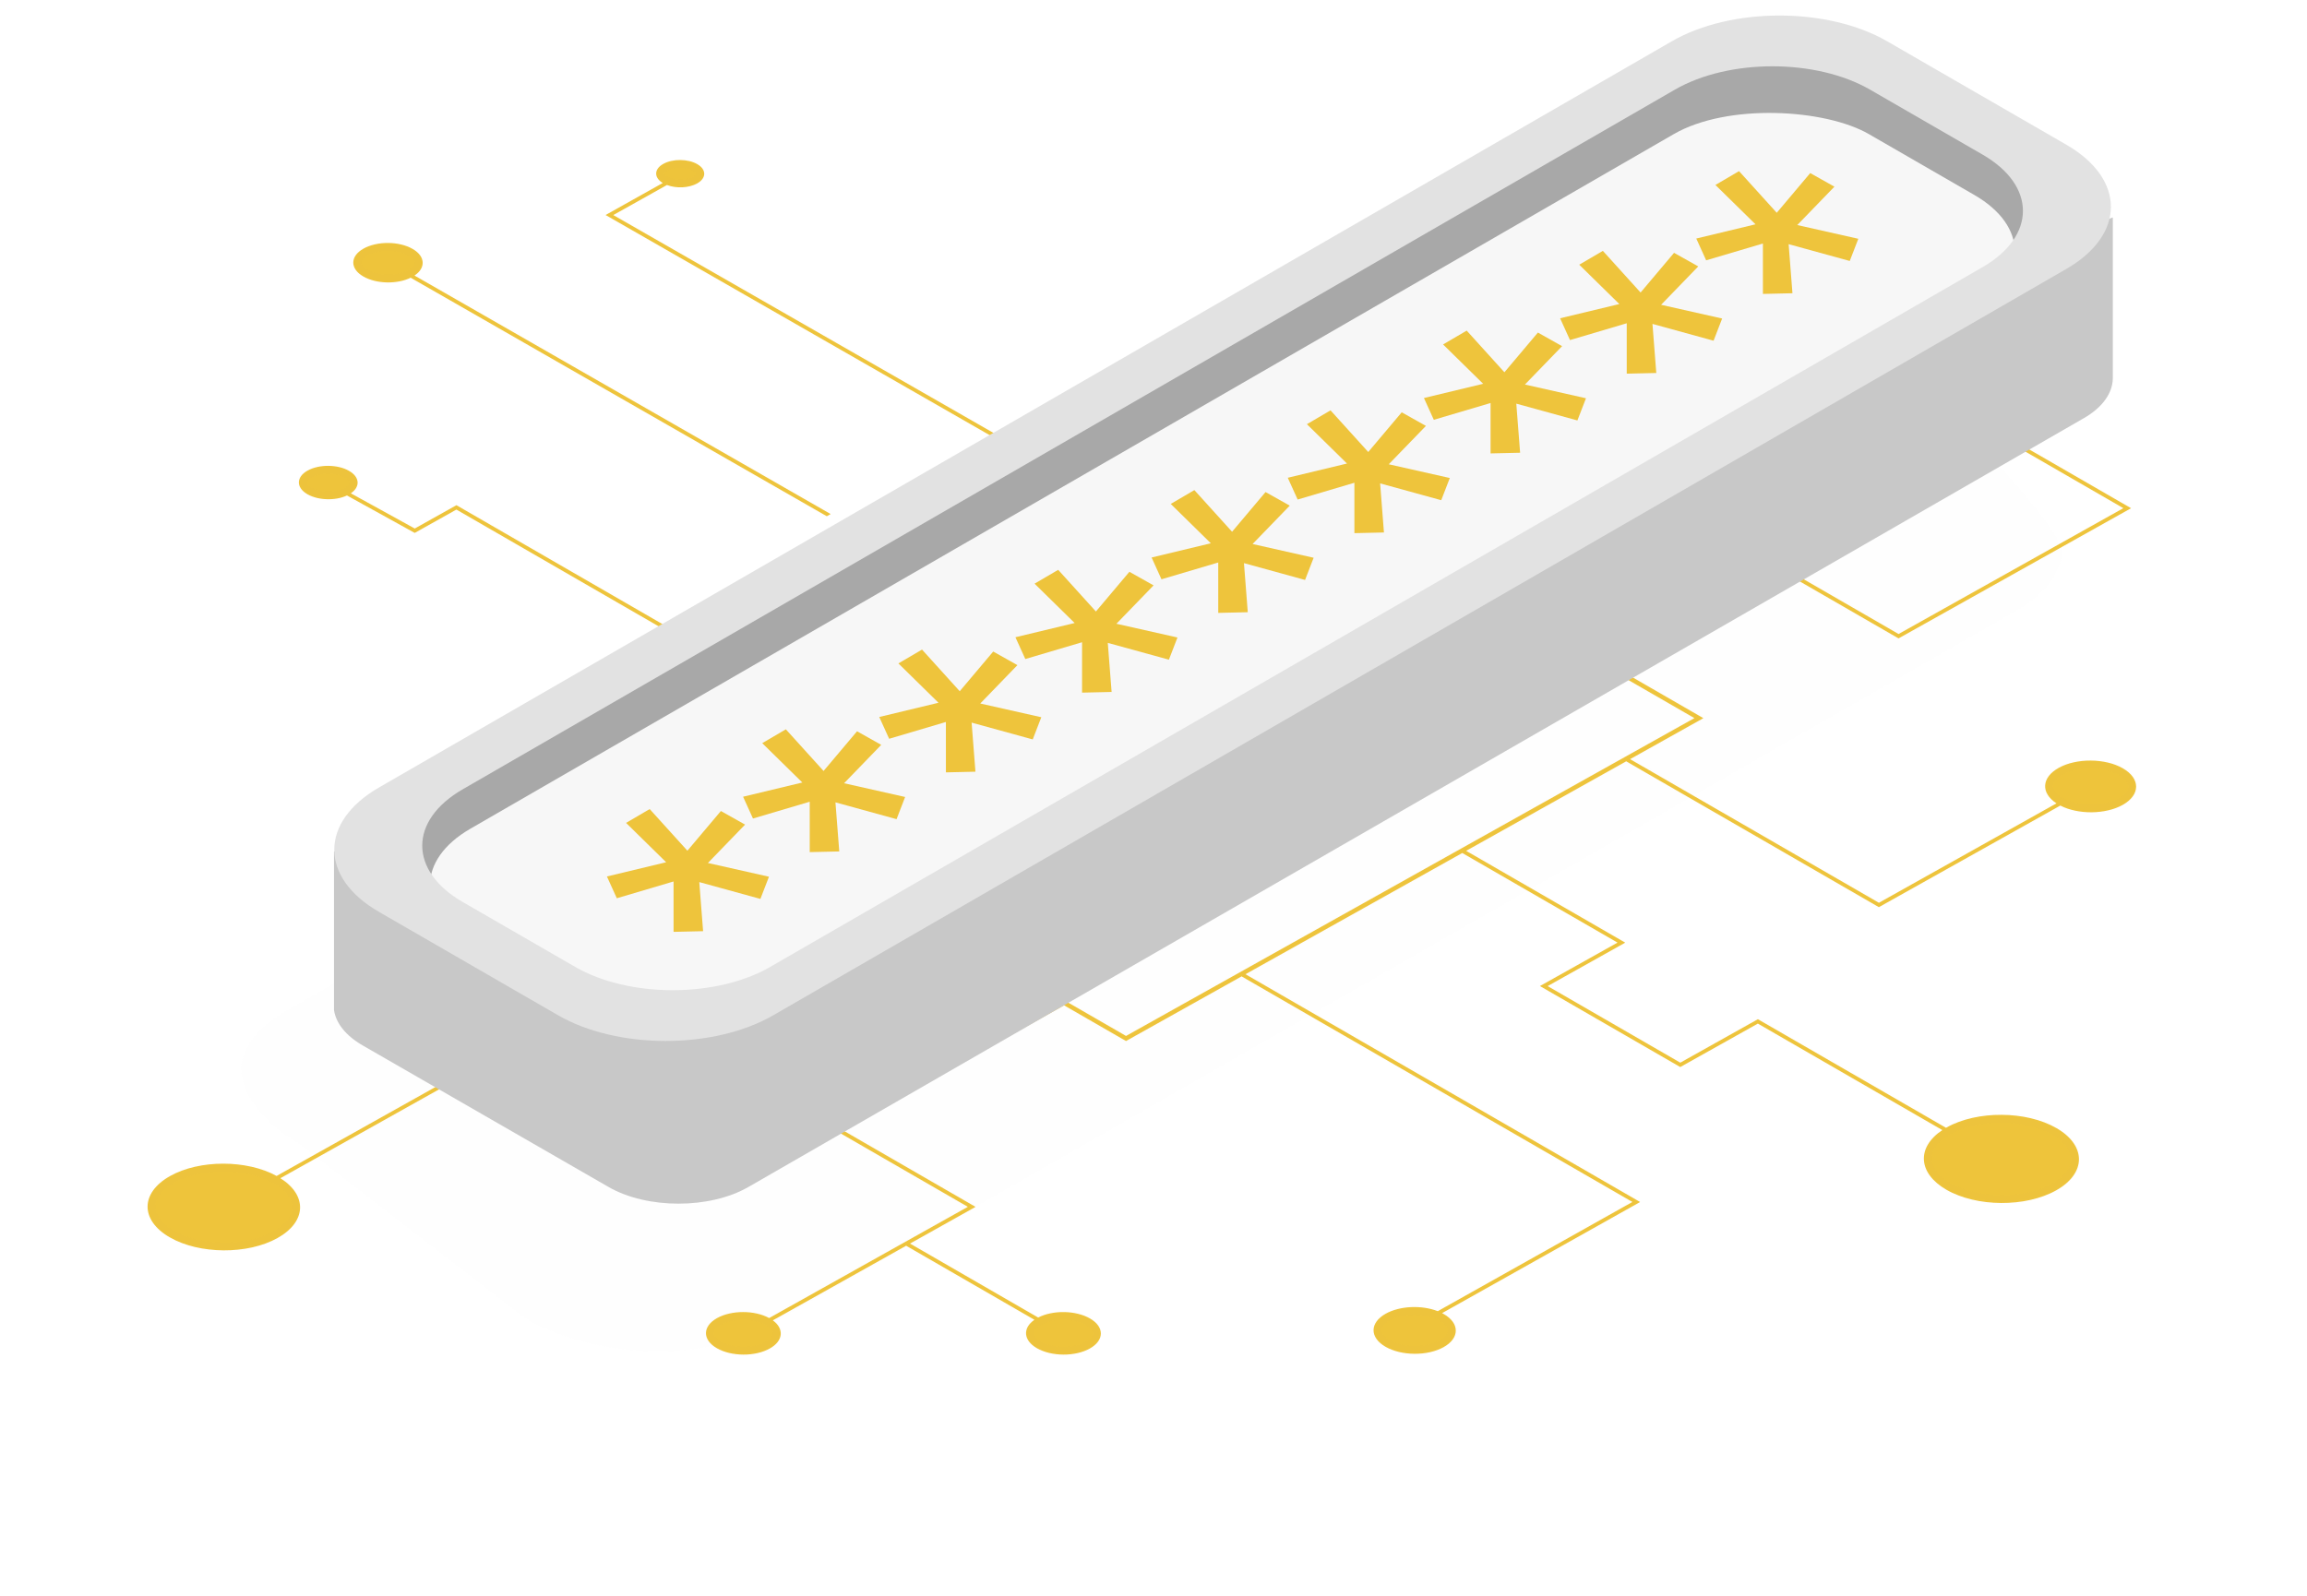 <svg width="594" height="411" viewBox="0 0 594 411" fill="none" xmlns="http://www.w3.org/2000/svg">
<g filter="url(#filter0_d)">
<path d="M62.015 271.054C62.389 277.91 67.403 284.896 76.821 290.417L135.15 335.457C153.533 346.129 181.561 346.906 197.979 337.302L519.808 152.917C526.696 148.883 530.365 143.668 531.068 138.208C530.692 131.446 498.537 97.451 489.116 92.023L457.93 73.899C439.547 63.227 411.426 62.451 395.102 72.054L315.272 119.012L73.363 256.532C72.23 257.204 71.286 257.78 70.337 258.544C65.229 261.991 62.51 266.443 62.015 271.054Z" fill="#C4C4C4" fill-opacity="0.01"/>
</g>
<g filter="url(#filter1_d)">
<mask id="path-2-inside-1" fill="white">
<path fill-rule="evenodd" clip-rule="evenodd" d="M500.015 25.259C502.58 26.74 502.722 29.06 500.451 30.613L520.463 42.167L372.933 124.788L353.295 135.786L438.58 184.963L419.708 195.519L483.776 232.508L529.497 206.903C525.428 204.261 525.614 200.255 530.038 197.778C534.628 195.207 542.044 195.255 546.601 197.886C551.157 200.517 551.13 204.734 546.539 207.304C542.115 209.782 535.068 209.827 530.484 207.473L483.768 233.635L418.713 196.075L377.497 219.129L418.458 242.778L398.478 253.967L432.637 273.689L452.616 262.499L501.057 290.467C501.122 290.429 501.188 290.392 501.255 290.354C509.08 285.972 521.72 286.055 529.488 290.539C537.255 295.024 537.208 302.212 529.382 306.594C521.557 310.976 508.917 310.894 501.15 306.409C493.781 302.155 493.445 295.468 500.111 291.051L452.609 263.626L432.629 274.815L396.498 253.954L416.477 242.765L376.502 219.685L320.678 250.91L422.29 309.576L371.306 338.192C371.46 338.271 371.612 338.354 371.76 338.44C375.878 340.817 375.853 344.628 371.704 346.952C367.555 349.276 360.853 349.232 356.735 346.854C352.616 344.476 352.641 340.665 356.79 338.342C360.447 336.293 366.088 336.085 370.195 337.692L420.31 309.563L319.683 251.466L289.919 268.114L273.974 258.92L216.763 290.959L251.178 310.829L234.305 320.278L267.305 339.331C271.096 337.37 276.991 337.459 280.647 339.57C284.394 341.733 284.371 345.2 280.596 347.314C276.821 349.429 270.724 349.389 266.977 347.225C263.472 345.202 263.265 342.037 266.343 339.906L233.311 320.835L198.988 340.056C201.962 342.225 201.69 345.353 198.187 347.314C194.412 349.429 188.314 349.389 184.567 347.225C180.82 345.062 180.843 341.595 184.618 339.48C188.329 337.402 194.285 337.406 198.046 339.462L249.197 310.816L214.783 290.946L272.987 258.351L142.36 183.027L175.3 164.603L117.512 131.239L106.781 137.249L89.34 127.61C86.361 129.004 81.931 128.889 79.15 127.283C76.209 125.585 76.227 122.863 79.19 121.203C82.153 119.544 86.94 119.575 89.882 121.273C92.651 122.872 92.797 125.379 90.331 127.052L106.789 136.122L117.52 130.112L176.295 164.046L261.933 116.147L155.926 55.375L170.647 47.13C168.339 45.737 168.385 43.552 170.777 42.213C173.201 40.855 177.118 40.881 179.524 42.27C181.931 43.66 181.916 45.887 179.492 47.245C177.374 48.431 174.118 48.561 171.724 47.649L157.907 55.388L262.927 115.59L291.021 99.876L352.308 135.217L370.929 124.788L518.482 42.154L499.457 31.17C496.69 32.438 492.614 32.322 490.048 30.841C487.316 29.264 487.333 26.736 490.085 25.194C492.837 23.653 497.283 23.682 500.015 25.259ZM144.667 183.042L291.013 101.187L436.273 184.948L289.927 266.804L144.667 183.042Z"/>
<path d="M106.726 70.966C109.686 68.989 109.528 66.007 106.239 64.108C102.763 62.101 97.106 62.063 93.604 64.025C90.102 65.986 90.081 69.203 93.557 71.21C96.888 73.133 102.221 73.247 105.742 71.528L212.88 132.953L213.874 132.396L106.726 70.966Z"/>
<path d="M213.521 224.293L212.534 223.723L71.216 302.866C63.553 298.651 51.381 298.636 43.802 302.881C36.107 307.19 36.06 314.259 43.698 318.668C51.336 323.078 63.766 323.159 71.461 318.85C78.94 314.662 79.194 307.868 72.192 303.441L213.521 224.293Z"/>
<path d="M517.46 113.985C517.289 114.091 517.111 114.196 516.928 114.298C510.925 117.66 501.227 117.597 495.268 114.156C489.309 110.716 489.345 105.201 495.349 101.839C501.352 98.477 511.05 98.54 517.009 101.981C522.449 105.122 522.893 109.992 518.36 113.374L548.698 130.889L488.828 164.418L462.456 149.192L418.557 173.084L417.584 172.507L462.477 148.074L488.835 163.291L546.717 130.876L517.46 113.985Z"/>
</mask>
<path fill-rule="evenodd" clip-rule="evenodd" d="M500.015 25.259C502.58 26.74 502.722 29.06 500.451 30.613L520.463 42.167L372.933 124.788L353.295 135.786L438.58 184.963L419.708 195.519L483.776 232.508L529.497 206.903C525.428 204.261 525.614 200.255 530.038 197.778C534.628 195.207 542.044 195.255 546.601 197.886C551.157 200.517 551.13 204.734 546.539 207.304C542.115 209.782 535.068 209.827 530.484 207.473L483.768 233.635L418.713 196.075L377.497 219.129L418.458 242.778L398.478 253.967L432.637 273.689L452.616 262.499L501.057 290.467C501.122 290.429 501.188 290.392 501.255 290.354C509.08 285.972 521.72 286.055 529.488 290.539C537.255 295.024 537.208 302.212 529.382 306.594C521.557 310.976 508.917 310.894 501.15 306.409C493.781 302.155 493.445 295.468 500.111 291.051L452.609 263.626L432.629 274.815L396.498 253.954L416.477 242.765L376.502 219.685L320.678 250.91L422.29 309.576L371.306 338.192C371.46 338.271 371.612 338.354 371.76 338.44C375.878 340.817 375.853 344.628 371.704 346.952C367.555 349.276 360.853 349.232 356.735 346.854C352.616 344.476 352.641 340.665 356.79 338.342C360.447 336.293 366.088 336.085 370.195 337.692L420.31 309.563L319.683 251.466L289.919 268.114L273.974 258.92L216.763 290.959L251.178 310.829L234.305 320.278L267.305 339.331C271.096 337.37 276.991 337.459 280.647 339.57C284.394 341.733 284.371 345.2 280.596 347.314C276.821 349.429 270.724 349.389 266.977 347.225C263.472 345.202 263.265 342.037 266.343 339.906L233.311 320.835L198.988 340.056C201.962 342.225 201.69 345.353 198.187 347.314C194.412 349.429 188.314 349.389 184.567 347.225C180.82 345.062 180.843 341.595 184.618 339.48C188.329 337.402 194.285 337.406 198.046 339.462L249.197 310.816L214.783 290.946L272.987 258.351L142.36 183.027L175.3 164.603L117.512 131.239L106.781 137.249L89.34 127.61C86.361 129.004 81.931 128.889 79.15 127.283C76.209 125.585 76.227 122.863 79.19 121.203C82.153 119.544 86.94 119.575 89.882 121.273C92.651 122.872 92.797 125.379 90.331 127.052L106.789 136.122L117.52 130.112L176.295 164.046L261.933 116.147L155.926 55.375L170.647 47.13C168.339 45.737 168.385 43.552 170.777 42.213C173.201 40.855 177.118 40.881 179.524 42.27C181.931 43.66 181.916 45.887 179.492 47.245C177.374 48.431 174.118 48.561 171.724 47.649L157.907 55.388L262.927 115.59L291.021 99.876L352.308 135.217L370.929 124.788L518.482 42.154L499.457 31.17C496.69 32.438 492.614 32.322 490.048 30.841C487.316 29.264 487.333 26.736 490.085 25.194C492.837 23.653 497.283 23.682 500.015 25.259ZM144.667 183.042L291.013 101.187L436.273 184.948L289.927 266.804L144.667 183.042Z" fill="#EEC43B"/>
<path d="M106.726 70.966C109.686 68.989 109.528 66.007 106.239 64.108C102.763 62.101 97.106 62.063 93.604 64.025C90.102 65.986 90.081 69.203 93.557 71.21C96.888 73.133 102.221 73.247 105.742 71.528L212.88 132.953L213.874 132.396L106.726 70.966Z" fill="#EEC43B"/>
<path d="M213.521 224.293L212.534 223.723L71.216 302.866C63.553 298.651 51.381 298.636 43.802 302.881C36.107 307.19 36.06 314.259 43.698 318.668C51.336 323.078 63.766 323.159 71.461 318.85C78.94 314.662 79.194 307.868 72.192 303.441L213.521 224.293Z" fill="#EEC43B"/>
<path d="M517.46 113.985C517.289 114.091 517.111 114.196 516.928 114.298C510.925 117.66 501.227 117.597 495.268 114.156C489.309 110.716 489.345 105.201 495.349 101.839C501.352 98.477 511.05 98.54 517.009 101.981C522.449 105.122 522.893 109.992 518.36 113.374L548.698 130.889L488.828 164.418L462.456 149.192L418.557 173.084L417.584 172.507L462.477 148.074L488.835 163.291L546.717 130.876L517.46 113.985Z" fill="#EEC43B"/>
<path d="M180.792 204.242L179.805 203.672L178.805 205.404L179.792 205.974L180.792 204.242ZM370.929 125.788H372.933V123.788H370.929V125.788ZM500.451 30.613L499.322 28.963L496.699 30.757L499.451 32.346L500.451 30.613ZM500.015 25.259L501.015 23.527L501.015 23.527L500.015 25.259ZM520.463 42.167L521.44 43.913L524.509 42.194L521.463 40.435L520.463 42.167ZM353.295 135.786L352.318 134.041L349.248 135.76L352.296 137.518L353.295 135.786ZM438.58 184.963L439.556 186.709L442.629 184.99L439.579 183.231L438.58 184.963ZM419.708 195.519L418.732 193.773L415.66 195.491L418.708 197.251L419.708 195.519ZM483.776 232.508L482.776 234.24L483.761 234.809L484.753 234.253L483.776 232.508ZM529.497 206.903L530.475 208.648L533.365 207.029L530.586 205.225L529.497 206.903ZM530.038 197.778L531.015 199.523L531.015 199.523L530.038 197.778ZM546.601 197.886L547.601 196.154L546.601 197.886ZM546.539 207.304L545.562 205.559L545.562 205.559L546.539 207.304ZM530.484 207.473L531.398 205.694L530.443 205.203L529.507 205.728L530.484 207.473ZM483.768 233.635L482.768 235.367L483.753 235.935L484.746 235.38L483.768 233.635ZM418.713 196.075L419.713 194.343L418.729 193.775L417.737 194.33L418.713 196.075ZM377.497 219.129L376.52 217.384L373.449 219.101L376.497 220.861L377.497 219.129ZM418.458 242.778L419.435 244.523L422.504 242.805L419.458 241.046L418.458 242.778ZM398.478 253.967L397.501 252.222L394.432 253.941L397.478 255.699L398.478 253.967ZM432.637 273.689L431.637 275.421L432.622 275.989L433.614 275.434L432.637 273.689ZM452.616 262.499L453.616 260.767L452.631 260.199L451.639 260.754L452.616 262.499ZM501.057 290.467L500.057 292.199L501.056 292.775L502.055 292.2L501.057 290.467ZM501.255 290.354L500.277 288.609L500.277 288.609L501.255 290.354ZM529.488 290.539L530.488 288.807L530.488 288.807L529.488 290.539ZM529.382 306.594L528.405 304.849L528.405 304.849L529.382 306.594ZM501.15 306.409L502.15 304.677L502.15 304.677L501.15 306.409ZM500.111 291.051L501.215 292.718L503.908 290.934L501.111 289.319L500.111 291.051ZM452.609 263.626L453.609 261.894L452.624 261.325L451.632 261.881L452.609 263.626ZM432.629 274.815L431.629 276.547L432.614 277.116L433.607 276.56L432.629 274.815ZM396.498 253.954L395.52 252.209L392.452 253.928L395.498 255.686L396.498 253.954ZM416.477 242.765L417.455 244.51L420.523 242.792L417.477 241.033L416.477 242.765ZM376.502 219.685L377.502 217.953L376.518 217.385L375.526 217.94L376.502 219.685ZM320.678 250.91L319.701 249.164L316.63 250.882L319.678 252.642L320.678 250.91ZM422.29 309.576L423.269 311.32L426.332 309.6L423.29 307.844L422.29 309.576ZM371.306 338.192L370.327 336.448L367.082 338.269L370.391 339.971L371.306 338.192ZM371.76 338.44L372.76 336.707L372.76 336.707L371.76 338.44ZM356.79 338.342L355.813 336.597L355.813 336.597L356.79 338.342ZM370.195 337.692L369.465 339.555L370.347 339.9L371.173 339.436L370.195 337.692ZM420.31 309.563L421.289 311.307L424.353 309.588L421.31 307.831L420.31 309.563ZM319.683 251.466L320.683 249.734L319.699 249.166L318.707 249.721L319.683 251.466ZM289.919 268.114L288.92 269.847L289.904 270.414L290.895 269.86L289.919 268.114ZM273.974 258.92L274.973 257.187L273.988 256.62L272.997 257.175L273.974 258.92ZM216.763 290.959L215.786 289.214L212.718 290.933L215.763 292.691L216.763 290.959ZM251.178 310.829L252.155 312.574L255.224 310.855L252.178 309.097L251.178 310.829ZM234.305 320.278L233.328 318.533L230.259 320.252L233.305 322.01L234.305 320.278ZM267.305 339.331L266.305 341.063L267.253 341.61L268.224 341.107L267.305 339.331ZM280.647 339.57L279.647 341.302L279.647 341.302L280.647 339.57ZM280.596 347.314L279.619 345.569L279.619 345.569L280.596 347.314ZM266.977 347.225L265.977 348.957L265.977 348.957L266.977 347.225ZM266.343 339.906L267.482 341.551L270.078 339.753L267.343 338.174L266.343 339.906ZM233.311 320.835L234.311 319.103L233.326 318.534L232.334 319.09L233.311 320.835ZM198.988 340.056L198.011 338.311L195.291 339.835L197.81 341.672L198.988 340.056ZM198.187 347.314L197.209 345.569L197.209 345.569L198.187 347.314ZM184.567 347.225L183.567 348.957L183.567 348.957L184.567 347.225ZM184.618 339.48L185.595 341.225L185.595 341.225L184.618 339.48ZM198.046 339.462L197.086 341.217L198.057 341.748L199.023 341.207L198.046 339.462ZM249.197 310.816L250.175 312.561L253.243 310.842L250.197 309.084L249.197 310.816ZM214.783 290.946L213.805 289.201L210.737 290.92L213.783 292.679L214.783 290.946ZM272.987 258.351L273.964 260.096L277.035 258.376L273.986 256.618L272.987 258.351ZM142.36 183.027L141.384 181.282L138.31 183.001L141.361 184.76L142.36 183.027ZM175.3 164.603L176.277 166.348L179.348 164.63L176.3 162.871L175.3 164.603ZM117.512 131.239L118.512 129.507L117.528 128.938L116.535 129.494L117.512 131.239ZM106.781 137.249L105.814 138.999L106.788 139.537L107.759 138.994L106.781 137.249ZM89.34 127.61L90.308 125.86L89.415 125.367L88.493 125.799L89.34 127.61ZM79.15 127.283L80.15 125.551L80.15 125.551L79.15 127.283ZM79.19 121.203L80.167 122.948L80.167 122.948L79.19 121.203ZM89.882 121.273L88.882 123.005L88.882 123.005L89.882 121.273ZM90.331 127.052L89.208 125.397L86.508 127.228L89.366 128.803L90.331 127.052ZM106.789 136.122L105.823 137.874L106.796 138.41L107.766 137.867L106.789 136.122ZM117.52 130.112L118.52 128.38L117.535 127.812L116.543 128.367L117.52 130.112ZM176.295 164.046L175.295 165.778L176.279 166.347L177.271 165.792L176.295 164.046ZM261.933 116.147L262.909 117.892L265.991 116.168L262.927 114.411L261.933 116.147ZM155.926 55.375L154.949 53.63L151.869 55.354L154.931 57.11L155.926 55.375ZM170.647 47.13L171.625 48.875L174.626 47.194L171.681 45.418L170.647 47.13ZM170.777 42.213L169.8 40.468L169.8 40.468L170.777 42.213ZM179.492 47.245L178.515 45.5L178.515 45.5L179.492 47.245ZM171.724 47.649L172.436 45.78L171.563 45.447L170.747 45.904L171.724 47.649ZM157.907 55.388L156.929 53.643L153.85 55.367L156.912 57.123L157.907 55.388ZM262.927 115.59L261.933 117.325L262.915 117.889L263.904 117.336L262.927 115.59ZM291.021 99.876L292.02 98.144L291.036 97.576L290.045 98.131L291.021 99.876ZM352.308 135.217L351.309 136.949L352.294 137.517L353.285 136.962L352.308 135.217ZM518.482 42.154L519.46 43.9L522.528 42.181L519.482 40.422L518.482 42.154ZM499.457 31.17L500.457 29.438L499.562 28.922L498.624 29.352L499.457 31.17ZM490.048 30.841L491.048 29.109L491.048 29.109L490.048 30.841ZM490.085 25.194L491.062 26.939L491.062 26.939L490.085 25.194ZM106.239 64.108L107.239 62.376L107.239 62.376L106.239 64.108ZM106.726 70.966L105.616 69.303L102.931 71.096L105.731 72.701L106.726 70.966ZM93.604 64.025L92.626 62.28L92.626 62.28L93.604 64.025ZM93.557 71.21L94.557 69.478L94.557 69.478L93.557 71.21ZM105.742 71.528L106.736 69.793L105.817 69.266L104.864 69.731L105.742 71.528ZM212.88 132.953L211.885 134.688L212.868 135.252L213.857 134.698L212.88 132.953ZM213.874 132.396L214.851 134.141L217.93 132.417L214.868 130.661L213.874 132.396ZM291.013 101.187L292.012 99.454L291.028 98.887L290.036 99.441L291.013 101.187ZM144.667 183.042L143.69 181.297L140.617 183.016L143.668 184.775L144.667 183.042ZM436.273 184.948L437.249 186.694L440.322 184.975L437.272 183.216L436.273 184.948ZM289.927 266.804L288.928 268.537L289.912 269.104L290.904 268.549L289.927 266.804ZM213.521 224.293L214.498 226.038L217.567 224.319L214.521 222.561L213.521 224.293ZM212.534 223.723L213.534 221.991L212.55 221.423L211.557 221.978L212.534 223.723ZM71.216 302.866L70.252 304.618L71.224 305.153L72.193 304.611L71.216 302.866ZM43.802 302.881L42.825 301.136L42.825 301.136L43.802 302.881ZM71.461 318.85L70.484 317.105L70.484 317.105L71.461 318.85ZM72.192 303.441L71.215 301.696L68.284 303.337L71.123 305.132L72.192 303.441ZM516.928 114.298L515.951 112.553L515.951 112.553L516.928 114.298ZM517.46 113.985L518.46 112.253L517.425 111.655L516.408 112.284L517.46 113.985ZM495.349 101.839L496.326 103.584L496.326 103.584L495.349 101.839ZM517.009 101.981L516.009 103.713L516.009 103.713L517.009 101.981ZM518.36 113.374L517.164 111.771L514.73 113.588L517.36 115.106L518.36 113.374ZM548.698 130.889L549.675 132.634L552.743 130.916L549.698 129.157L548.698 130.889ZM488.828 164.418L487.828 166.15L488.813 166.718L489.805 166.163L488.828 164.418ZM462.456 149.192L463.456 147.46L462.485 146.899L461.5 147.435L462.456 149.192ZM418.557 173.084L417.535 174.804L418.513 175.385L419.513 174.841L418.557 173.084ZM417.584 172.507L416.628 170.75L413.54 172.431L416.563 174.226L417.584 172.507ZM462.477 148.074L463.477 146.342L462.506 145.781L461.521 146.317L462.477 148.074ZM488.835 163.291L487.835 165.023L488.82 165.592L489.812 165.036L488.835 163.291ZM546.717 130.876L547.694 132.621L550.763 130.903L547.717 129.144L546.717 130.876ZM370.929 124.788L369.952 123.043L369.952 123.043L370.929 124.788ZM372.933 124.788L373.91 126.533L373.91 126.533L372.933 124.788ZM501.58 32.264C503.095 31.228 504.183 29.651 504.041 27.759C503.901 25.909 502.634 24.462 501.015 23.527L499.015 26.991C499.961 27.538 500.047 27.991 500.052 28.059C500.054 28.086 500.078 28.446 499.322 28.963L501.58 32.264ZM484.776 230.776L420.708 193.787L418.708 197.251L482.776 234.24L484.776 230.776ZM528.52 205.158L482.798 230.763L484.753 234.253L530.475 208.648L528.52 205.158ZM529.061 196.033C526.502 197.466 524.728 199.599 524.586 202.168C524.442 204.764 526.004 207.02 528.408 208.58L530.586 205.225C528.921 204.144 528.541 203.076 528.579 202.389C528.619 201.675 529.15 200.567 531.015 199.523L529.061 196.033ZM547.601 196.154C544.95 194.624 541.596 193.902 538.345 193.881C535.094 193.86 531.73 194.537 529.061 196.033L531.015 199.523C532.936 198.447 535.575 197.863 538.319 197.881C541.063 197.899 543.694 198.517 545.601 199.618L547.601 196.154ZM547.516 209.049C550.17 207.563 551.982 205.317 552 202.631C552.017 199.945 550.235 197.675 547.601 196.154L545.601 199.618C547.523 200.728 548.005 201.882 548 202.605C547.995 203.327 547.498 204.475 545.562 205.559L547.516 209.049ZM529.57 209.252C532.211 210.608 535.453 211.229 538.59 211.2C541.724 211.171 544.942 210.491 547.516 209.049L545.562 205.559C543.712 206.595 541.195 207.176 538.553 207.201C535.914 207.225 533.341 206.692 531.398 205.694L529.57 209.252ZM378.473 220.875L419.69 197.821L417.737 194.33L376.52 217.384L378.473 220.875ZM433.637 271.957L399.478 252.235L397.478 255.699L431.637 275.421L433.637 271.957ZM500.277 288.609C500.204 288.65 500.132 288.692 500.059 288.733L502.055 292.2C502.113 292.166 502.172 292.133 502.232 292.099L500.277 288.609ZM530.488 288.807C526.232 286.35 520.768 285.157 515.406 285.122C510.043 285.087 504.565 286.208 500.277 288.609L502.232 292.099C505.77 290.118 510.524 289.09 515.38 289.122C520.236 289.153 524.976 290.244 528.488 292.271L530.488 288.807ZM530.36 308.339C534.631 305.947 537.257 302.505 537.282 298.618C537.308 294.731 534.727 291.255 530.488 288.807L528.488 292.271C532.015 294.308 533.295 296.668 533.282 298.592C533.27 300.515 531.959 302.859 528.405 304.849L530.36 308.339ZM500.15 308.141C504.405 310.598 509.869 311.792 515.231 311.827C520.594 311.862 526.073 310.74 530.36 308.339L528.405 304.849C524.867 306.83 520.113 307.859 515.257 307.827C510.402 307.795 505.661 306.705 502.15 304.677L500.15 308.141ZM499.006 289.384C495.296 291.842 493.141 295.218 493.371 298.916C493.6 302.577 496.126 305.818 500.15 308.141L502.15 304.677C498.805 302.746 497.479 300.517 497.363 298.667C497.25 296.853 498.26 294.677 501.215 292.718L499.006 289.384ZM451.609 265.358L499.111 292.783L501.111 289.319L453.609 261.894L451.609 265.358ZM375.502 221.417L415.477 244.497L417.477 241.033L377.502 217.953L375.502 221.417ZM321.654 252.655L377.478 221.431L375.526 217.94L319.701 249.164L321.654 252.655ZM372.76 336.707C372.583 336.605 372.403 336.507 372.22 336.413L370.391 339.971C370.518 340.036 370.641 340.103 370.76 340.172L372.76 336.707ZM372.681 348.697C375.115 347.334 376.816 345.251 376.832 342.729C376.849 340.207 375.175 338.102 372.76 336.707L370.76 340.172C372.463 341.155 372.836 342.144 372.832 342.703C372.829 343.262 372.443 344.246 370.727 345.207L372.681 348.697ZM355.735 348.586C358.166 349.99 361.232 350.647 364.195 350.666C367.157 350.685 370.232 350.069 372.681 348.697L370.727 345.207C369.027 346.159 366.676 346.682 364.221 346.666C361.765 346.65 359.422 346.096 357.735 345.122L355.735 348.586ZM355.813 336.597C353.38 337.959 351.679 340.042 351.662 342.564C351.646 345.087 353.319 347.192 355.735 348.586L357.735 345.122C356.032 344.139 355.658 343.149 355.662 342.591C355.666 342.032 356.052 341.047 357.768 340.086L355.813 336.597ZM370.924 335.83C366.326 334.03 360.052 334.223 355.813 336.597L357.768 340.086C360.843 338.364 365.85 338.139 369.465 339.555L370.924 335.83ZM419.331 307.819L369.216 335.948L371.173 339.436L421.289 311.307L419.331 307.819ZM318.683 253.198L419.31 311.295L421.31 307.831L320.683 249.734L318.683 253.198ZM290.895 269.86L320.659 253.212L318.707 249.721L288.942 266.369L290.895 269.86ZM272.975 260.653L288.92 269.847L290.918 266.382L274.973 257.187L272.975 260.653ZM217.741 292.704L274.951 260.665L272.997 257.175L215.786 289.214L217.741 292.704ZM268.305 337.599L235.305 318.546L233.305 322.01L266.305 341.063L268.305 337.599ZM281.647 337.838C279.455 336.572 276.714 335.969 274.061 335.923C271.405 335.878 268.64 336.388 266.386 337.555L268.224 341.107C269.761 340.312 271.838 339.886 273.992 339.923C276.148 339.96 278.183 340.456 279.647 341.302L281.647 337.838ZM281.574 349.059C283.82 347.802 285.427 345.857 285.442 343.474C285.458 341.09 283.877 339.125 281.647 337.838L279.647 341.302C281.164 342.178 281.445 343.028 281.442 343.447C281.44 343.867 281.148 344.713 279.619 345.569L281.574 349.059ZM265.977 348.957C268.222 350.254 271.045 350.856 273.763 350.874C276.481 350.892 279.312 350.326 281.574 349.059L279.619 345.569C278.106 346.417 276 346.888 273.789 346.874C271.578 346.86 269.478 346.36 267.977 345.493L265.977 348.957ZM265.205 338.262C263.285 339.59 262.018 341.526 262.198 343.766C262.374 345.962 263.889 347.752 265.977 348.957L267.977 345.493C266.56 344.675 266.219 343.871 266.185 343.446C266.154 343.065 266.323 342.352 267.482 341.551L265.205 338.262ZM232.311 322.567L265.343 341.638L267.343 338.174L234.311 319.103L232.311 322.567ZM199.966 341.801L234.288 322.58L232.334 319.09L198.011 338.311L199.966 341.801ZM199.164 349.059C201.251 347.891 202.781 346.14 203.005 343.969C203.235 341.75 202.032 339.801 200.167 338.441L197.81 341.672C198.917 342.48 199.066 343.18 199.027 343.557C198.983 343.983 198.625 344.776 197.209 345.569L199.164 349.059ZM183.567 348.957C185.812 350.254 188.635 350.856 191.353 350.874C194.071 350.892 196.902 350.326 199.164 349.059L197.209 345.569C195.696 346.417 193.591 346.888 191.379 346.874C189.168 346.86 187.069 346.36 185.567 345.493L183.567 348.957ZM183.64 337.735C181.394 338.993 179.787 340.938 179.772 343.321C179.756 345.705 181.337 347.67 183.567 348.957L185.567 345.493C184.05 344.617 183.769 343.767 183.772 343.348C183.774 342.928 184.066 342.082 185.595 341.225L183.64 337.735ZM199.005 337.707C196.764 336.482 193.986 335.919 191.312 335.921C188.639 335.923 185.865 336.49 183.64 337.735L185.595 341.225C187.082 340.393 189.142 339.922 191.315 339.921C193.486 339.919 195.567 340.386 197.086 341.217L199.005 337.707ZM248.22 309.071L197.069 337.717L199.023 341.207L250.175 312.561L248.22 309.071ZM116.512 132.971L174.3 166.335L176.3 162.871L118.512 129.507L116.512 132.971ZM78.15 129.015C79.894 130.022 82.04 130.508 84.11 130.571C86.184 130.633 88.359 130.277 90.188 129.422L88.493 125.799C87.341 126.337 85.812 126.62 84.231 126.572C82.646 126.524 81.187 126.15 80.15 125.551L78.15 129.015ZM78.213 119.458C76.373 120.489 74.97 122.134 74.956 124.216C74.942 126.298 76.324 127.961 78.15 129.015L80.15 125.551C79.036 124.908 78.955 124.36 78.956 124.242C78.957 124.123 79.044 123.577 80.167 122.948L78.213 119.458ZM90.882 119.541C89.039 118.478 86.745 117.994 84.557 117.979C82.369 117.965 80.069 118.419 78.213 119.458L80.167 122.948C81.275 122.328 82.85 121.968 84.531 121.979C86.212 121.99 87.783 122.371 88.882 123.005L90.882 119.541ZM91.454 128.707C93.066 127.613 94.206 125.962 94.064 123.991C93.926 122.061 92.604 120.536 90.882 119.541L88.882 123.005C89.929 123.61 90.065 124.138 90.075 124.278C90.082 124.379 90.062 124.817 89.208 125.397L91.454 128.707ZM107.754 134.371L91.297 125.3L89.366 128.803L105.823 137.874L107.754 134.371ZM260.956 114.401L175.319 162.301L177.271 165.792L262.909 117.892L260.956 114.401ZM169.8 40.468C168.25 41.336 166.996 42.753 166.95 44.602C166.904 46.462 168.099 47.928 169.614 48.843L171.681 45.418C171.297 45.186 171.105 44.978 171.018 44.848C170.976 44.786 170.96 44.744 170.954 44.724C170.951 44.714 170.95 44.708 170.949 44.705C170.949 44.703 170.949 44.702 170.949 44.701C170.949 44.701 170.949 44.699 170.95 44.695C170.951 44.691 170.952 44.683 170.957 44.671C170.965 44.648 170.986 44.601 171.035 44.534C171.136 44.396 171.349 44.185 171.754 43.958L169.8 40.468ZM180.524 40.538C178.949 39.629 177.007 39.224 175.171 39.212C173.334 39.2 171.387 39.579 169.8 40.468L171.754 43.958C172.592 43.489 173.815 43.203 175.144 43.211C176.474 43.22 177.693 43.522 178.524 44.002L180.524 40.538ZM180.469 48.99C182.04 48.11 183.307 46.664 183.32 44.782C183.332 42.901 182.084 41.439 180.524 40.538L178.524 44.002C178.932 44.238 179.142 44.455 179.24 44.593C179.287 44.661 179.306 44.707 179.314 44.729C179.317 44.74 179.319 44.748 179.319 44.751C179.32 44.754 179.32 44.756 179.32 44.756C179.32 44.757 179.32 44.758 179.319 44.761C179.319 44.765 179.317 44.772 179.313 44.783C179.305 44.806 179.286 44.852 179.238 44.918C179.138 45.055 178.925 45.27 178.515 45.5L180.469 48.99ZM171.012 49.518C173.89 50.614 177.773 50.5 180.469 48.99L178.515 45.5C176.976 46.361 174.346 46.508 172.436 45.78L171.012 49.518ZM158.884 57.133L172.702 49.394L170.747 45.904L156.929 53.643L158.884 57.133ZM263.922 113.855L158.901 53.653L156.912 57.123L261.933 117.325L263.922 113.855ZM290.045 98.131L261.951 113.845L263.904 117.336L291.998 101.622L290.045 98.131ZM353.307 133.484L292.02 98.144L290.022 101.609L351.309 136.949L353.307 133.484ZM498.457 32.902L517.482 43.887L519.482 40.422L500.457 29.438L498.457 32.902ZM489.048 32.573C490.683 33.517 492.684 33.972 494.611 34.035C496.542 34.099 498.572 33.776 500.29 32.988L498.624 29.352C497.575 29.832 496.183 30.085 494.743 30.038C493.299 29.99 491.979 29.646 491.048 29.109L489.048 32.573ZM489.108 23.449C487.373 24.421 486.023 25.988 486.01 27.991C485.997 29.995 487.326 31.579 489.048 32.573L491.048 29.109C490.038 28.526 490.01 28.057 490.01 28.017C490.01 27.977 490.045 27.509 491.062 26.939L489.108 23.449ZM501.015 23.527C499.277 22.524 497.121 22.071 495.071 22.057C493.02 22.044 490.858 22.469 489.108 23.449L491.062 26.939C492.064 26.378 493.501 26.047 495.045 26.057C496.588 26.067 498.021 26.417 499.015 26.991L501.015 23.527ZM105.239 65.84C106.545 66.594 106.809 67.31 106.831 67.638C106.85 67.929 106.718 68.567 105.616 69.303L107.837 72.629C109.695 71.389 110.964 69.547 110.822 67.377C110.682 65.245 109.223 63.521 107.239 62.376L105.239 65.84ZM94.581 65.77C95.957 64.999 97.885 64.565 99.918 64.578C101.951 64.591 103.873 65.051 105.239 65.84L107.239 62.376C105.129 61.157 102.484 60.595 99.944 60.578C97.404 60.562 94.752 61.089 92.626 62.28L94.581 65.77ZM94.557 69.478C93.175 68.68 92.961 67.932 92.963 67.613C92.965 67.295 93.189 66.549 94.581 65.77L92.626 62.28C90.517 63.461 88.978 65.305 88.963 67.587C88.948 69.869 90.463 71.733 92.557 72.942L94.557 69.478ZM104.864 69.731C103.451 70.421 101.569 70.784 99.627 70.736C97.683 70.688 95.864 70.233 94.557 69.478L92.557 72.942C94.58 74.11 97.094 74.674 99.528 74.734C101.966 74.794 104.512 74.355 106.619 73.326L104.864 69.731ZM213.874 131.218L106.736 69.793L104.747 73.263L211.885 134.688L213.874 131.218ZM212.896 130.651L211.902 131.208L213.857 134.698L214.851 134.141L212.896 130.651ZM105.731 72.701L212.879 134.132L214.868 130.661L107.721 69.231L105.731 72.701ZM290.036 99.441L143.69 181.297L145.643 184.788L291.989 102.932L290.036 99.441ZM437.272 183.216L292.012 99.454L290.014 102.919L435.274 186.681L437.272 183.216ZM290.904 268.549L437.249 186.694L435.296 183.203L288.951 265.058L290.904 268.549ZM143.668 184.775L288.928 268.537L290.926 265.071L145.666 181.31L143.668 184.775ZM211.534 225.455L212.521 226.025L214.521 222.561L213.534 221.991L211.534 225.455ZM44.779 304.626C48.199 302.71 52.779 301.701 57.477 301.701C62.174 301.701 66.782 302.71 70.252 304.618L72.179 301.113C67.986 298.807 62.677 297.701 57.477 297.701C52.279 297.701 46.983 298.807 42.825 301.136L44.779 304.626ZM44.698 316.936C41.236 314.937 39.988 312.625 40 310.75C40.012 308.875 41.29 306.579 44.779 304.626L42.825 301.136C38.618 303.491 36.025 306.885 36 310.724C35.975 314.563 38.523 317.99 42.698 320.4L44.698 316.936ZM70.484 317.105C67.011 319.05 62.342 320.06 57.572 320.029C52.801 319.998 48.146 318.927 44.698 316.936L42.698 320.4C46.889 322.82 52.268 323.994 57.545 324.029C62.823 324.063 68.217 322.959 72.439 320.595L70.484 317.105ZM71.123 305.132C74.258 307.113 75.339 309.333 75.259 311.147C75.177 312.982 73.874 315.207 70.484 317.105L72.439 320.595C76.527 318.305 79.09 315.039 79.255 311.324C79.421 307.587 77.128 304.196 73.26 301.751L71.123 305.132ZM517.905 116.043C518.113 115.927 518.315 115.808 518.513 115.686L516.408 112.284C516.262 112.375 516.109 112.465 515.951 112.553L517.905 116.043ZM494.268 115.888C497.619 117.823 501.895 118.751 506.068 118.778C510.241 118.805 514.529 117.934 517.905 116.043L515.951 112.553C513.324 114.024 509.761 114.802 506.095 114.778C502.428 114.754 498.876 113.93 496.268 112.424L494.268 115.888ZM494.372 100.094C491.011 101.976 488.844 104.745 488.823 107.955C488.802 111.166 490.933 113.963 494.268 115.888L496.268 112.424C493.645 110.91 492.814 109.229 492.822 107.982C492.831 106.734 493.683 105.064 496.326 103.584L494.372 100.094ZM518.009 100.249C514.658 98.314 510.382 97.386 506.209 97.359C502.036 97.332 497.748 98.203 494.372 100.094L496.326 103.584C498.953 102.113 502.516 101.335 506.182 101.359C509.849 101.383 513.401 102.207 516.009 103.713L518.009 100.249ZM519.557 114.977C522.208 112.998 523.737 110.306 523.412 107.368C523.094 104.484 521.057 102.009 518.009 100.249L516.009 103.713C518.401 105.094 519.306 106.625 519.436 107.806C519.561 108.934 519.045 110.368 517.164 111.771L519.557 114.977ZM419.513 174.841L463.412 150.949L461.5 147.435L417.601 171.328L419.513 174.841ZM416.563 174.226L417.535 174.804L419.578 171.365L418.605 170.787L416.563 174.226ZM545.74 129.131L487.858 161.546L489.812 165.036L547.694 132.621L545.74 129.131ZM516.46 115.717L545.717 132.608L547.717 129.144L518.46 112.253L516.46 115.717ZM521.463 40.435L501.451 28.881L499.451 32.346L519.463 43.9L521.463 40.435ZM439.579 183.231L354.295 134.053L352.296 137.518L437.581 186.696L439.579 183.231ZM420.684 197.264L439.556 186.709L437.603 183.218L418.732 193.773L420.684 197.264ZM484.746 235.38L531.461 209.218L529.507 205.728L482.791 231.89L484.746 235.38ZM417.713 197.807L482.768 235.367L484.768 231.903L419.713 194.343L417.713 197.807ZM419.458 241.046L378.497 217.397L376.497 220.861L417.458 244.51L419.458 241.046ZM399.456 255.712L419.435 244.523L417.481 241.033L397.501 252.222L399.456 255.712ZM451.639 260.754L431.659 271.944L433.614 275.434L453.594 264.244L451.639 260.754ZM502.057 288.735L453.616 260.767L451.616 264.232L500.057 292.199L502.057 288.735ZM433.607 276.56L453.586 265.371L451.632 261.881L431.652 273.07L433.607 276.56ZM395.498 255.686L431.629 276.547L433.629 273.083L397.498 252.222L395.498 255.686ZM415.5 241.02L395.52 252.209L397.475 255.699L417.455 244.51L415.5 241.02ZM423.29 307.844L321.678 249.178L319.678 252.642L421.29 311.308L423.29 307.844ZM372.285 339.936L423.269 311.32L421.311 307.832L370.327 336.448L372.285 339.936ZM252.178 309.097L217.763 289.227L215.763 292.691L250.178 312.561L252.178 309.097ZM235.282 322.023L252.155 312.574L250.201 309.084L233.328 318.533L235.282 322.023ZM213.783 292.679L248.197 312.548L250.197 309.084L215.783 289.214L213.783 292.679ZM272.009 256.606L213.805 289.201L215.76 292.691L273.964 260.096L272.009 256.606ZM141.361 184.76L271.988 260.083L273.986 256.618L143.359 181.295L141.361 184.76ZM174.324 162.857L141.384 181.282L143.336 184.773L176.277 166.348L174.324 162.857ZM107.759 138.994L118.49 132.984L116.535 129.494L105.804 135.504L107.759 138.994ZM88.373 129.361L105.814 138.999L107.749 135.498L90.308 125.86L88.373 129.361ZM116.543 128.367L105.811 134.377L107.766 137.867L118.497 131.857L116.543 128.367ZM177.295 162.314L118.52 128.38L116.52 131.844L175.295 165.778L177.295 162.314ZM154.931 57.11L260.938 117.882L262.927 114.411L156.921 53.64L154.931 57.11ZM169.67 45.385L154.949 53.63L156.903 57.12L171.625 48.875L169.67 45.385ZM212.544 222.548L71.215 301.696L73.169 305.186L214.498 226.038L212.544 222.548ZM72.193 304.611L213.512 225.468L211.557 221.978L70.238 301.121L72.193 304.611ZM549.698 129.157L519.36 111.642L517.36 115.106L547.698 132.621L549.698 129.157ZM489.805 166.163L549.675 132.634L547.72 129.144L487.851 162.673L489.805 166.163ZM461.456 150.924L487.828 166.15L489.828 162.686L463.456 147.46L461.456 150.924ZM461.521 146.317L416.628 170.75L418.54 174.263L463.433 149.83L461.521 146.317ZM489.835 161.559L463.477 146.342L461.477 149.806L487.835 165.023L489.835 161.559ZM517.505 40.41L369.952 123.043L371.907 126.533L519.46 43.9L517.505 40.41ZM369.952 123.043L351.331 133.472L353.285 136.962L371.907 126.533L369.952 123.043ZM354.273 137.531L373.91 126.533L371.956 123.043L352.318 134.041L354.273 137.531ZM373.91 126.533L521.44 43.913L519.486 40.422L371.956 123.043L373.91 126.533Z" fill="#B9B9B9" fill-opacity="0.01" mask="url(#path-2-inside-1)"/>
</g>
<path d="M192.704 305.705L536.542 107.7C541.448 104.875 543.934 101.183 544 97.481V56L86 219.33V260.162C86.507 263.472 88.96 266.702 93.36 269.236L156.689 305.705C166.634 311.432 182.759 311.432 192.704 305.705Z" fill="#C8C8C8"/>
<path fill-rule="evenodd" clip-rule="evenodd" d="M108.551 204.293C94.681 212.301 94.681 225.285 108.551 233.293L147.49 255.774C161.361 263.782 183.849 263.782 197.72 255.774L523.099 67.916C536.97 59.908 536.97 46.924 523.099 38.916L484.161 16.435C470.29 8.427 447.802 8.427 433.931 16.435L108.551 204.293ZM129.092 214.141C115.222 222.15 115.222 235.133 129.092 243.141L149.194 254.747C163.064 262.755 185.553 262.755 199.423 254.747L504.262 78.748C518.132 70.74 518.132 57.756 504.262 49.748L484.16 38.143C470.29 30.134 447.801 30.134 433.931 38.143L129.092 214.141Z" fill="#A8A8A8"/>
<rect width="415.793" height="89.38" rx="29" transform="matrix(0.866 -0.5 0.866 0.5 96.001 227.933)" fill="#F7F7F7"/>
<path fill-rule="evenodd" clip-rule="evenodd" d="M97.548 202.837C82.243 211.674 82.243 226.001 97.548 234.837L143.687 261.475C158.993 270.312 183.807 270.312 199.113 261.475L532.03 69.266C547.335 60.429 547.335 46.102 532.03 37.266L485.891 10.627C470.586 1.791 445.771 1.791 430.465 10.627L97.548 202.837ZM119.12 203.295C105.25 211.303 105.25 224.286 119.12 232.295L148.091 249.021C161.961 257.029 184.45 257.029 198.32 249.021L510.457 68.808C524.328 60.8 524.328 47.816 510.457 39.808L481.487 23.082C467.616 15.074 445.128 15.074 431.257 23.082L119.12 203.295Z" fill="#E2E2E2"/>
<path d="M173.425 227.02L158.814 231.346L156.27 225.735L171.518 222.07L161.198 211.936L167.28 208.374L176.989 219.1L185.61 208.877L191.84 212.376L182.272 222.261L197.991 225.799L195.784 231.512L180.05 227.184L181.032 239.824L173.428 239.999L173.425 227.02Z" fill="#EEC43C"/>
<path d="M208.485 206.482L193.874 210.808L191.33 205.197L206.578 201.533L196.258 191.399L202.34 187.836L212.05 198.563L220.67 188.34L226.9 191.839L217.332 201.723L233.051 205.261L230.844 210.975L215.11 206.647L216.093 219.287L208.488 219.461L208.485 206.482Z" fill="#EEC43C"/>
<path d="M243.546 185.945L228.935 190.271L226.39 184.66L241.639 180.995L231.319 170.861L237.4 167.299L247.11 178.025L255.73 167.802L261.961 171.301L252.393 181.186L268.111 184.724L265.905 190.437L250.17 186.109L251.153 198.749L243.549 198.924L243.546 185.945Z" fill="#EEC43C"/>
<path d="M278.606 165.407L263.995 169.733L261.451 164.122L276.699 160.458L266.379 150.324L272.461 146.761L282.17 157.488L290.791 147.265L297.021 150.764L287.453 160.648L303.172 164.186L300.965 169.9L285.231 165.572L286.213 178.212L278.609 178.386L278.606 165.407Z" fill="#EEC43C"/>
<path d="M313.666 144.87L299.055 149.196L296.511 143.585L311.759 139.92L301.439 129.786L307.521 126.224L317.231 136.95L325.851 126.727L332.082 130.226L322.513 140.111L338.232 143.649L336.025 149.362L320.291 145.034L321.274 157.674L313.669 157.849L313.666 144.87Z" fill="#EEC43C"/>
<path d="M348.727 124.332L334.116 128.658L331.571 123.047L346.82 119.383L336.5 109.249L342.582 105.686L352.291 116.413L360.911 106.19L367.142 109.689L357.574 119.573L373.292 123.111L371.086 128.825L355.351 124.497L356.334 137.137L348.73 137.311L348.727 124.332Z" fill="#EEC43C"/>
<path d="M383.787 103.795L369.176 108.121L366.632 102.51L381.88 98.845L371.56 88.711L377.642 85.149L387.351 95.875L395.972 85.652L402.202 89.151L392.634 99.036L408.353 102.574L406.146 108.287L390.412 103.959L391.394 116.599L383.79 116.774L383.787 103.795Z" fill="#EEC43C"/>
<path d="M418.848 83.257L404.236 87.583L401.692 81.972L416.94 78.308L406.62 68.174L412.702 64.611L422.412 75.338L431.032 65.115L437.263 68.614L427.694 78.498L443.413 82.036L441.206 87.75L425.472 83.421L426.455 96.062L418.851 96.236L418.848 83.257Z" fill="#EEC43C"/>
<path d="M453.908 62.72L439.297 67.046L436.752 61.435L452.001 57.77L441.681 47.636L447.763 44.074L457.472 54.8L466.092 44.577L472.323 48.076L462.755 57.961L478.474 61.499L476.267 67.213L460.533 62.884L461.515 75.524L453.911 75.699L453.908 62.72Z" fill="#EEC43C"/>
<defs>
<filter id="filter0_d" x="0.015" y="7.342" width="593.054" height="402.673" filterUnits="userSpaceOnUse" color-interpolation-filters="sRGB">
<feFlood flood-opacity="0" result="BackgroundImageFix"/>
<feColorMatrix in="SourceAlpha" type="matrix" values="0 0 0 0 0 0 0 0 0 0 0 0 0 0 0 0 0 0 127 0"/>
<feOffset dy="4"/>
<feGaussianBlur stdDeviation="31"/>
<feColorMatrix type="matrix" values="0 0 0 0 0 0 0 0 0 0 0 0 0 0 0 0 0 0 0.15 0"/>
<feBlend mode="normal" in2="BackgroundImageFix" result="effect1_dropShadow"/>
<feBlend mode="normal" in="SourceGraphic" in2="effect1_dropShadow" result="shape"/>
</filter>
<filter id="filter1_d" x="14" y="0.057" width="560" height="372.817" filterUnits="userSpaceOnUse" color-interpolation-filters="sRGB">
<feFlood flood-opacity="0" result="BackgroundImageFix"/>
<feColorMatrix in="SourceAlpha" type="matrix" values="0 0 0 0 0 0 0 0 0 0 0 0 0 0 0 0 0 0 127 0"/>
<feOffset/>
<feGaussianBlur stdDeviation="12"/>
<feColorMatrix type="matrix" values="0 0 0 0 0 0 0 0 0 0 0 0 0 0 0 0 0 0 0.03 0"/>
<feBlend mode="normal" in2="BackgroundImageFix" result="effect1_dropShadow"/>
<feBlend mode="normal" in="SourceGraphic" in2="effect1_dropShadow" result="shape"/>
</filter>
</defs>
</svg>

